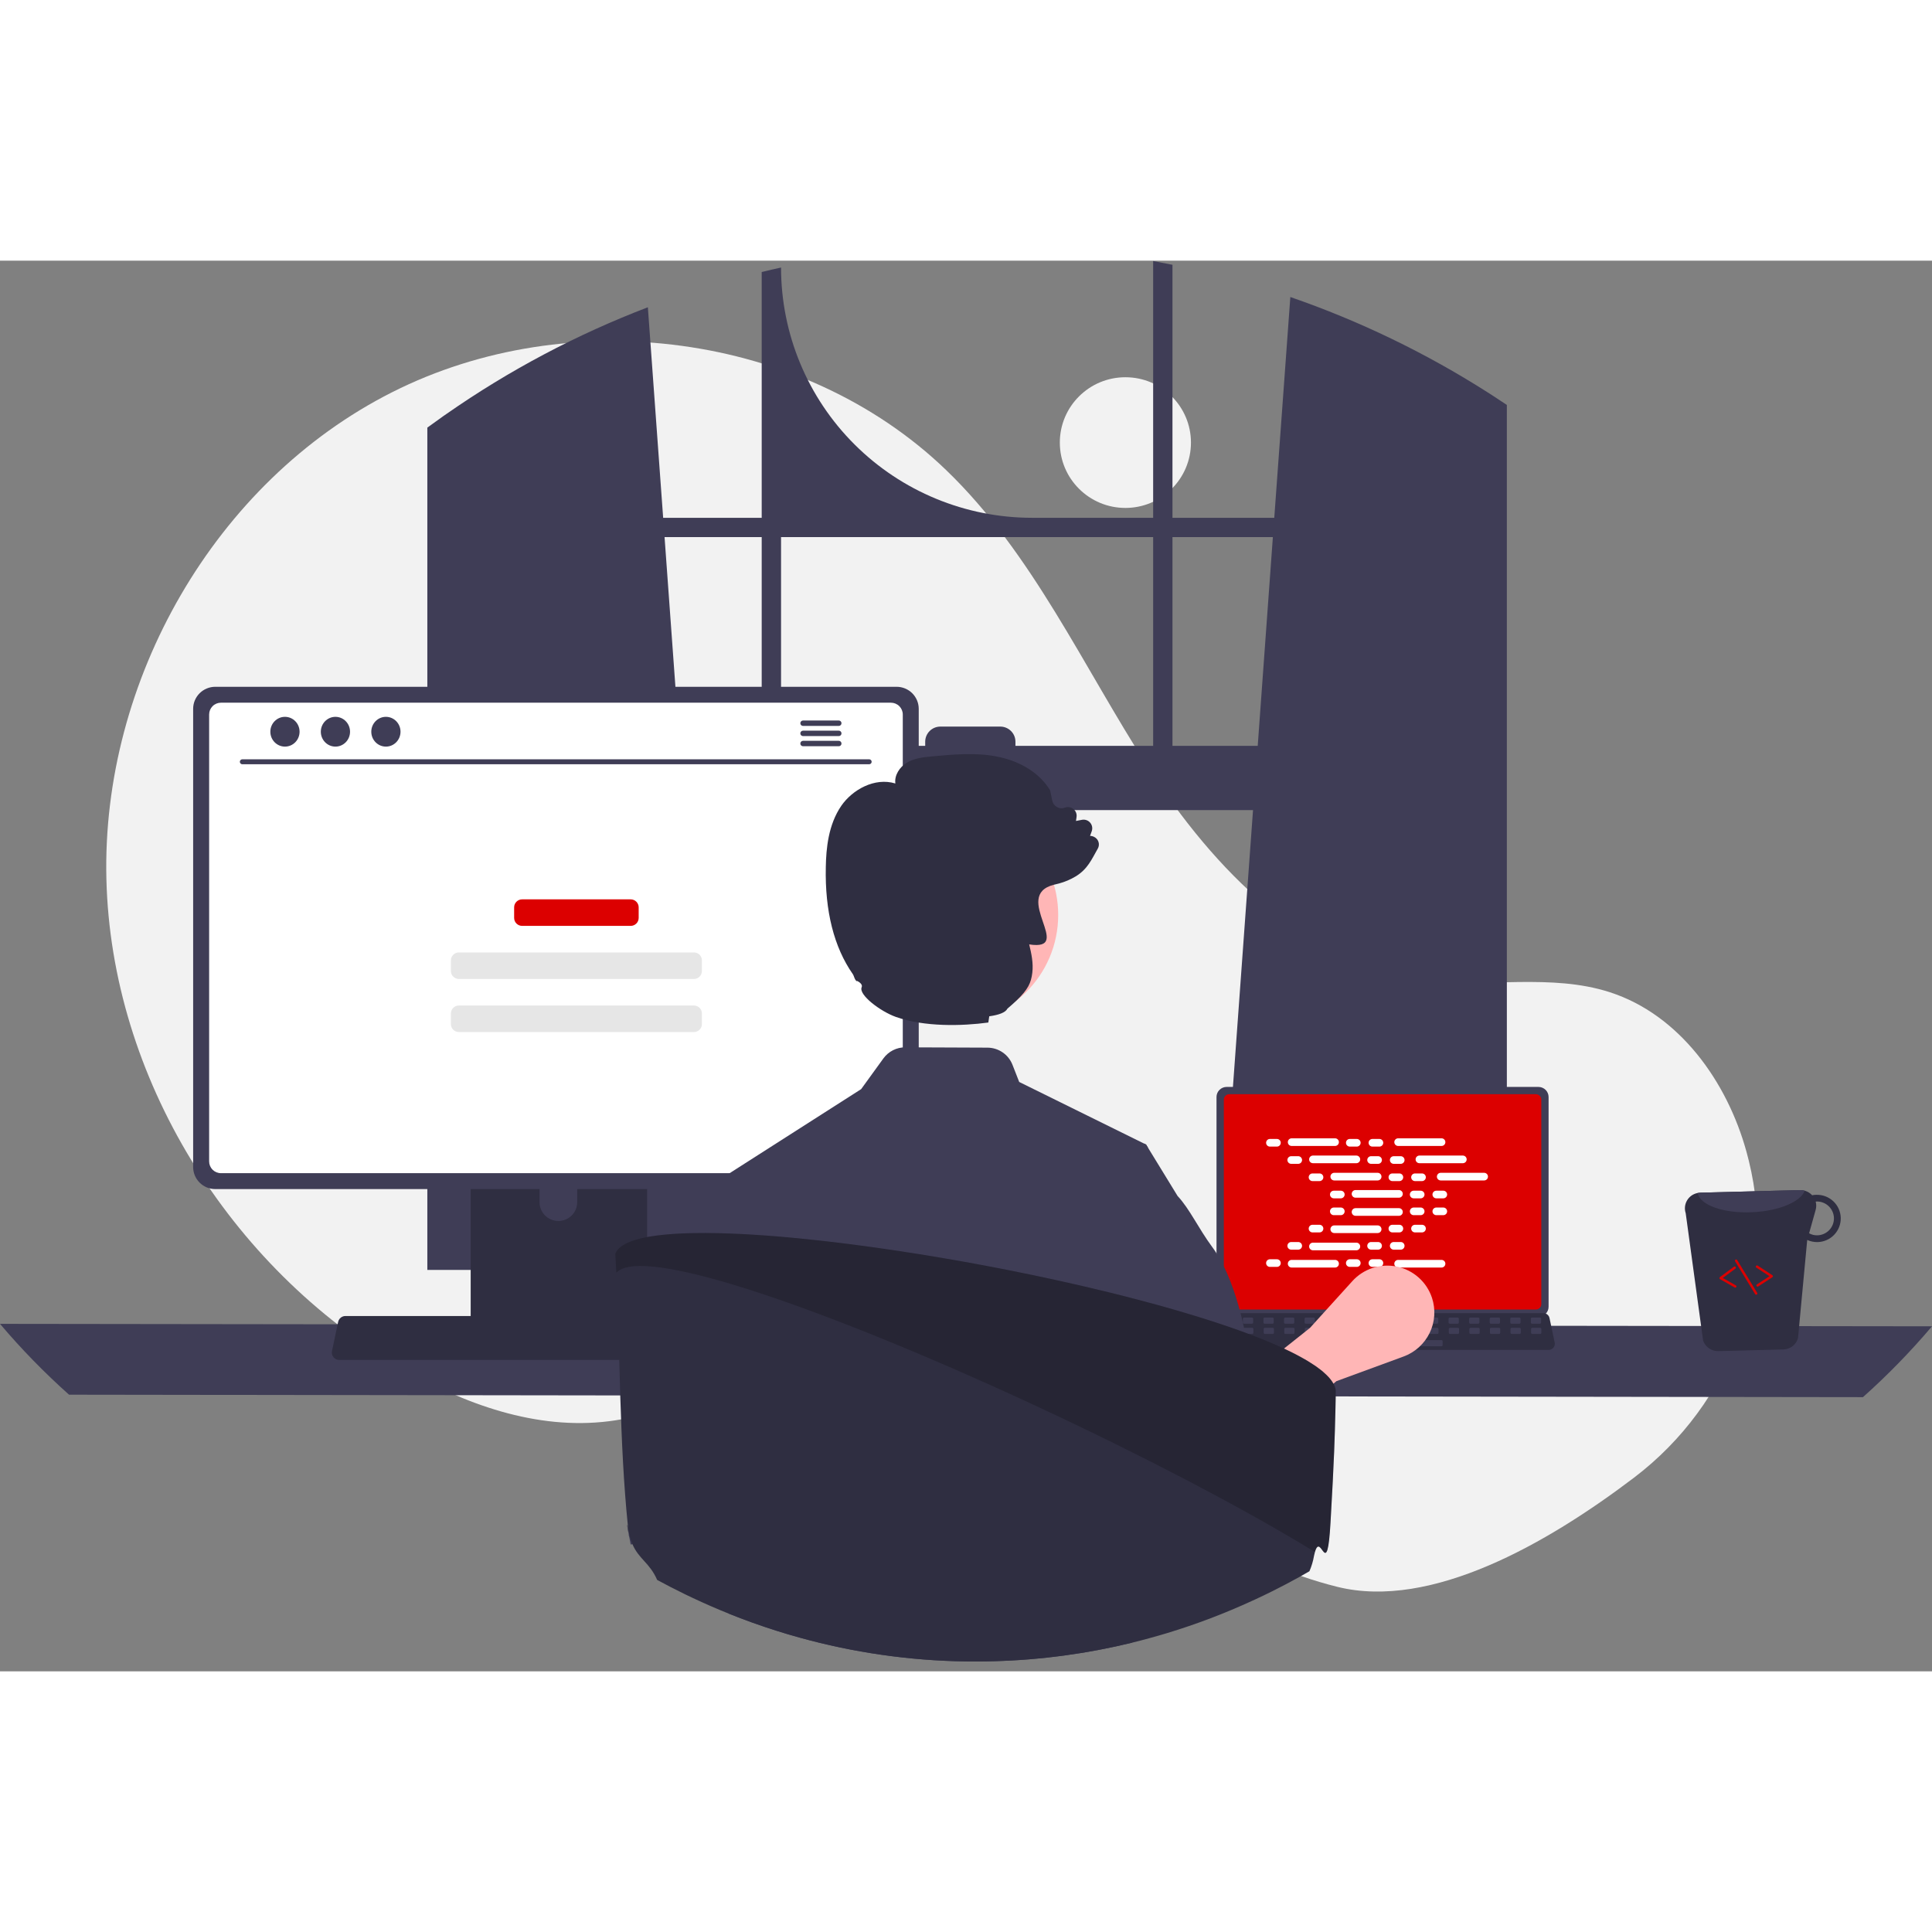 <svg width="500" height="500" viewBox="0 0 189 138" fill="none" xmlns="http://www.w3.org/2000/svg">
    <rect x="0" y="0" width="189" height="138" fill="#808080" stroke="none"/>
    <g clip-path="url(#clip0_233_596)">
        <path d="M110.092 24.189C113.634 24.189 116.506 21.327 116.506 17.796C116.506 14.266 113.634 11.404 110.092 11.404C106.55 11.404 103.679 14.266 103.679 17.796C103.679 21.327 106.55 24.189 110.092 24.189Z" fill="#F2F2F2"/>
        <path d="M159.845 119.057C169.379 111.82 173.932 99.659 171.081 88.058C171.011 87.77 170.936 87.482 170.857 87.195C168.967 80.309 164.292 73.765 157.478 71.564C151.756 69.717 145.511 71.138 139.542 70.403C127.824 68.961 118.739 59.512 112.347 49.618C105.955 39.725 101.043 28.651 92.549 20.477C78.549 7.005 55.71 4.104 38.352 12.874C20.993 21.643 9.936 41.099 10.408 60.49C10.879 79.88 22.429 98.419 39.203 108.255C45.364 111.868 52.491 114.428 59.584 113.532C65.738 112.755 71.33 109.459 77.455 108.481C87.085 106.942 96.654 111.282 104.983 116.339C113.313 121.396 121.358 127.39 130.823 129.734C140.014 132.01 151.4 125.467 159.845 119.057Z" fill="#F2F2F2"/>
        <path d="M146.148 13.281C145.939 13.142 145.728 13.01 145.519 12.876C139.478 9.026 133.003 5.897 126.228 3.556L124.657 25.155H114.698V0.403C114.071 0.274 113.439 0.152 112.808 0.037V25.155H100.973C94.457 25.155 88.209 22.576 83.602 17.984C78.995 13.393 76.407 7.165 76.407 0.672C75.772 0.808 75.143 0.954 74.514 1.11V25.155H64.874L63.378 4.559C56.415 7.221 49.805 10.72 43.695 14.981C43.589 15.053 43.484 15.127 43.38 15.198C42.85 15.57 42.326 15.948 41.805 16.331V98.731H70.214L69.712 91.8L66.95 53.747H122.579L119.817 91.8L119.315 98.731H147.41V14.114C146.992 13.832 146.571 13.554 146.148 13.281ZM74.514 47.463H66.493L65.011 27.042H74.514V47.463ZM112.808 47.463H99.337V47.058C99.337 46.864 99.298 46.671 99.224 46.492C99.149 46.312 99.039 46.149 98.901 46.011C98.763 45.874 98.599 45.765 98.419 45.691C98.238 45.616 98.045 45.578 97.85 45.579H91.994C91.799 45.579 91.606 45.617 91.425 45.691C91.245 45.766 91.082 45.874 90.944 46.012C90.806 46.149 90.697 46.312 90.622 46.492C90.547 46.672 90.509 46.864 90.509 47.058V47.463H76.407V27.042H112.808V47.463ZM114.698 47.463V27.042H124.52L123.038 47.463H114.698Z" fill="#3F3D56"/>
        <path d="M0 104.008C2.087 106.472 4.344 108.788 6.755 110.938L182.245 111.178C184.656 109.027 186.913 106.711 189 104.247L0 104.008Z" fill="#3F3D56"/>
        <path d="M119.006 81.815V102.333C119.006 102.594 119.11 102.845 119.296 103.03C119.481 103.215 119.733 103.319 119.995 103.319H150.503C150.765 103.319 151.017 103.215 151.202 103.03C151.388 102.845 151.492 102.594 151.492 102.333V81.815C151.492 81.554 151.387 81.303 151.202 81.119C151.016 80.934 150.765 80.83 150.503 80.83H119.995C119.733 80.83 119.482 80.934 119.296 81.119C119.111 81.303 119.006 81.554 119.006 81.815Z" fill="#3F3D56"/>
        <path d="M119.722 82.07V102.079C119.722 102.219 119.778 102.353 119.877 102.452C119.976 102.551 120.11 102.606 120.25 102.607H150.249C150.389 102.606 150.523 102.551 150.622 102.452C150.722 102.353 150.777 102.219 150.778 102.079V82.07C150.778 81.93 150.722 81.796 150.623 81.697C150.524 81.598 150.389 81.542 150.249 81.542H120.25C120.11 81.542 119.976 81.598 119.876 81.697C119.777 81.796 119.722 81.93 119.722 82.07Z" fill="#DC0000"/>
        <path d="M118.368 106.334C118.424 106.404 118.495 106.46 118.576 106.499C118.656 106.537 118.745 106.557 118.835 106.557H151.501C151.59 106.557 151.678 106.537 151.759 106.498C151.84 106.46 151.911 106.404 151.967 106.335C152.023 106.266 152.063 106.185 152.084 106.099C152.105 106.012 152.107 105.922 152.088 105.835L151.581 103.434C151.56 103.336 151.515 103.245 151.45 103.169C151.384 103.093 151.301 103.035 151.207 102.999C151.139 102.973 151.067 102.959 150.994 102.959H119.34C119.267 102.959 119.194 102.973 119.126 102.999C119.033 103.035 118.949 103.093 118.884 103.169C118.818 103.245 118.773 103.336 118.752 103.434L118.245 105.835C118.227 105.922 118.229 106.012 118.25 106.098C118.271 106.185 118.311 106.265 118.368 106.334Z" fill="#2F2E41"/>
        <path d="M149.873 103.993H150.645C150.709 103.993 150.762 103.941 150.762 103.876V103.508C150.762 103.444 150.709 103.391 150.645 103.391H149.873C149.808 103.391 149.756 103.444 149.756 103.508V103.876C149.756 103.941 149.808 103.993 149.873 103.993Z" fill="#3F3D56"/>
        <path d="M147.861 103.993H148.632C148.697 103.993 148.75 103.941 148.75 103.876V103.508C148.75 103.444 148.697 103.391 148.632 103.391H147.861C147.796 103.391 147.744 103.444 147.744 103.508V103.876C147.744 103.941 147.796 103.993 147.861 103.993Z" fill="#3F3D56"/>
        <path d="M145.849 103.993H146.62C146.685 103.993 146.737 103.941 146.737 103.876V103.508C146.737 103.444 146.685 103.391 146.62 103.391H145.849C145.784 103.391 145.731 103.444 145.731 103.508V103.876C145.731 103.941 145.784 103.993 145.849 103.993Z" fill="#3F3D56"/>
        <path d="M143.836 103.993H144.608C144.673 103.993 144.725 103.941 144.725 103.876V103.508C144.725 103.444 144.673 103.391 144.608 103.391H143.836C143.772 103.391 143.719 103.444 143.719 103.508V103.876C143.719 103.941 143.772 103.993 143.836 103.993Z" fill="#3F3D56"/>
        <path d="M141.824 103.993H142.596C142.661 103.993 142.713 103.941 142.713 103.876V103.508C142.713 103.444 142.661 103.391 142.596 103.391H141.824C141.76 103.391 141.707 103.444 141.707 103.508V103.876C141.707 103.941 141.76 103.993 141.824 103.993Z" fill="#3F3D56"/>
        <path d="M139.812 103.993H140.584C140.648 103.993 140.701 103.941 140.701 103.876V103.508C140.701 103.444 140.648 103.391 140.584 103.391H139.812C139.747 103.391 139.695 103.444 139.695 103.508V103.876C139.695 103.941 139.747 103.993 139.812 103.993Z" fill="#3F3D56"/>
        <path d="M137.8 103.993H138.571C138.636 103.993 138.689 103.941 138.689 103.876V103.508C138.689 103.444 138.636 103.391 138.571 103.391H137.8C137.735 103.391 137.683 103.444 137.683 103.508V103.876C137.683 103.941 137.735 103.993 137.8 103.993Z" fill="#3F3D56"/>
        <path d="M135.788 103.993H136.559C136.624 103.993 136.677 103.941 136.677 103.876V103.508C136.677 103.444 136.624 103.391 136.559 103.391H135.788C135.723 103.391 135.67 103.444 135.67 103.508V103.876C135.67 103.941 135.723 103.993 135.788 103.993Z" fill="#3F3D56"/>
        <path d="M133.775 103.993H134.547C134.612 103.993 134.664 103.941 134.664 103.876V103.508C134.664 103.444 134.612 103.391 134.547 103.391H133.775C133.711 103.391 133.658 103.444 133.658 103.508V103.876C133.658 103.941 133.711 103.993 133.775 103.993Z" fill="#3F3D56"/>
        <path d="M131.763 103.993H132.535C132.599 103.993 132.652 103.941 132.652 103.876V103.508C132.652 103.444 132.599 103.391 132.535 103.391H131.763C131.698 103.391 131.646 103.444 131.646 103.508V103.876C131.646 103.941 131.698 103.993 131.763 103.993Z" fill="#3F3D56"/>
        <path d="M129.751 103.993H130.523C130.587 103.993 130.64 103.941 130.64 103.876V103.508C130.64 103.444 130.587 103.391 130.523 103.391H129.751C129.686 103.391 129.634 103.444 129.634 103.508V103.876C129.634 103.941 129.686 103.993 129.751 103.993Z" fill="#3F3D56"/>
        <path d="M127.739 103.993H128.51C128.575 103.993 128.628 103.941 128.628 103.876V103.508C128.628 103.444 128.575 103.391 128.51 103.391H127.739C127.674 103.391 127.621 103.444 127.621 103.508V103.876C127.621 103.941 127.674 103.993 127.739 103.993Z" fill="#3F3D56"/>
        <path d="M125.727 103.993H126.498C126.563 103.993 126.615 103.941 126.615 103.876V103.508C126.615 103.444 126.563 103.391 126.498 103.391H125.727C125.662 103.391 125.609 103.444 125.609 103.508V103.876C125.609 103.941 125.662 103.993 125.727 103.993Z" fill="#3F3D56"/>
        <path d="M123.714 103.993H124.486C124.551 103.993 124.603 103.941 124.603 103.876V103.508C124.603 103.444 124.551 103.391 124.486 103.391H123.714C123.65 103.391 123.597 103.444 123.597 103.508V103.876C123.597 103.941 123.65 103.993 123.714 103.993Z" fill="#3F3D56"/>
        <path d="M121.702 103.993H122.474C122.539 103.993 122.591 103.941 122.591 103.876V103.508C122.591 103.444 122.539 103.391 122.474 103.391H121.702C121.637 103.391 121.585 103.444 121.585 103.508V103.876C121.585 103.941 121.637 103.993 121.702 103.993Z" fill="#3F3D56"/>
        <path d="M119.69 103.993H120.461C120.526 103.993 120.579 103.941 120.579 103.876V103.508C120.579 103.444 120.526 103.391 120.461 103.391H119.69C119.625 103.391 119.573 103.444 119.573 103.508V103.876C119.573 103.941 119.625 103.993 119.69 103.993Z" fill="#3F3D56"/>
        <path d="M149.897 104.996H150.668C150.733 104.996 150.786 104.944 150.786 104.879V104.511C150.786 104.447 150.733 104.394 150.668 104.394H149.897C149.832 104.394 149.78 104.447 149.78 104.511V104.879C149.78 104.944 149.832 104.996 149.897 104.996Z" fill="#3F3D56"/>
        <path d="M147.885 104.996H148.656C148.721 104.996 148.773 104.944 148.773 104.879V104.511C148.773 104.447 148.721 104.394 148.656 104.394H147.885C147.82 104.394 147.767 104.447 147.767 104.511V104.879C147.767 104.944 147.82 104.996 147.885 104.996Z" fill="#3F3D56"/>
        <path d="M145.872 104.996H146.644C146.709 104.996 146.761 104.944 146.761 104.879V104.511C146.761 104.447 146.709 104.394 146.644 104.394H145.872C145.808 104.394 145.755 104.447 145.755 104.511V104.879C145.755 104.944 145.808 104.996 145.872 104.996Z" fill="#3F3D56"/>
        <path d="M143.86 104.996H144.632C144.697 104.996 144.749 104.944 144.749 104.879V104.511C144.749 104.447 144.697 104.394 144.632 104.394H143.86C143.795 104.394 143.743 104.447 143.743 104.511V104.879C143.743 104.944 143.795 104.996 143.86 104.996Z" fill="#3F3D56"/>
        <path d="M141.848 104.996H142.62C142.684 104.996 142.737 104.944 142.737 104.879V104.511C142.737 104.447 142.684 104.394 142.62 104.394H141.848C141.783 104.394 141.731 104.447 141.731 104.511V104.879C141.731 104.944 141.783 104.996 141.848 104.996Z" fill="#3F3D56"/>
        <path d="M139.836 104.996H140.607C140.672 104.996 140.725 104.944 140.725 104.879V104.511C140.725 104.447 140.672 104.394 140.607 104.394H139.836C139.771 104.394 139.719 104.447 139.719 104.511V104.879C139.719 104.944 139.771 104.996 139.836 104.996Z" fill="#3F3D56"/>
        <path d="M137.824 104.996H138.595C138.66 104.996 138.713 104.944 138.713 104.879V104.511C138.713 104.447 138.66 104.394 138.595 104.394H137.824C137.759 104.394 137.706 104.447 137.706 104.511V104.879C137.706 104.944 137.759 104.996 137.824 104.996Z" fill="#3F3D56"/>
        <path d="M135.811 104.996H136.583C136.648 104.996 136.7 104.944 136.7 104.879V104.511C136.7 104.447 136.648 104.394 136.583 104.394H135.811C135.747 104.394 135.694 104.447 135.694 104.511V104.879C135.694 104.944 135.747 104.996 135.811 104.996Z" fill="#3F3D56"/>
        <path d="M133.799 104.996H134.571C134.635 104.996 134.688 104.944 134.688 104.879V104.511C134.688 104.447 134.635 104.394 134.571 104.394H133.799C133.734 104.394 133.682 104.447 133.682 104.511V104.879C133.682 104.944 133.734 104.996 133.799 104.996Z" fill="#3F3D56"/>
        <path d="M131.787 104.996H132.559C132.623 104.996 132.676 104.944 132.676 104.879V104.511C132.676 104.447 132.623 104.394 132.559 104.394H131.787C131.722 104.394 131.67 104.447 131.67 104.511V104.879C131.67 104.944 131.722 104.996 131.787 104.996Z" fill="#3F3D56"/>
        <path d="M129.775 104.996H130.546C130.611 104.996 130.664 104.944 130.664 104.879V104.511C130.664 104.447 130.611 104.394 130.546 104.394H129.775C129.71 104.394 129.657 104.447 129.657 104.511V104.879C129.657 104.944 129.71 104.996 129.775 104.996Z" fill="#3F3D56"/>
        <path d="M127.763 104.996H128.534C128.599 104.996 128.651 104.944 128.651 104.879V104.511C128.651 104.447 128.599 104.394 128.534 104.394H127.763C127.698 104.394 127.645 104.447 127.645 104.511V104.879C127.645 104.944 127.698 104.996 127.763 104.996Z" fill="#3F3D56"/>
        <path d="M125.75 104.996H126.522C126.587 104.996 126.639 104.944 126.639 104.879V104.511C126.639 104.447 126.587 104.394 126.522 104.394H125.75C125.686 104.394 125.633 104.447 125.633 104.511V104.879C125.633 104.944 125.686 104.996 125.75 104.996Z" fill="#3F3D56"/>
        <path d="M123.738 104.996H124.51C124.574 104.996 124.627 104.944 124.627 104.879V104.511C124.627 104.447 124.574 104.394 124.51 104.394H123.738C123.673 104.394 123.621 104.447 123.621 104.511V104.879C123.621 104.944 123.673 104.996 123.738 104.996Z" fill="#3F3D56"/>
        <path d="M121.726 104.996H122.497C122.562 104.996 122.615 104.944 122.615 104.879V104.511C122.615 104.447 122.562 104.394 122.497 104.394H121.726C121.661 104.394 121.609 104.447 121.609 104.511V104.879C121.609 104.944 121.661 104.996 121.726 104.996Z" fill="#3F3D56"/>
        <path d="M119.714 104.996H120.485C120.55 104.996 120.602 104.944 120.602 104.879V104.511C120.602 104.447 120.55 104.394 120.485 104.394H119.714C119.649 104.394 119.596 104.447 119.596 104.511V104.879C119.596 104.944 119.649 104.996 119.714 104.996Z" fill="#3F3D56"/>
        <path d="M133.195 106.199H141.01C141.075 106.199 141.127 106.147 141.127 106.082V105.714C141.127 105.65 141.075 105.597 141.01 105.597H133.195C133.131 105.597 133.078 105.65 133.078 105.714V106.082C133.078 106.147 133.131 106.199 133.195 106.199Z" fill="#3F3D56"/>
        <path d="M124.916 85.92H124.233C124.026 85.92 123.858 86.087 123.858 86.293C123.858 86.5 124.026 86.667 124.233 86.667H124.916C125.124 86.667 125.291 86.5 125.291 86.293C125.291 86.087 125.124 85.92 124.916 85.92Z" fill="white"/>
        <path d="M132.729 85.92H132.046C131.839 85.92 131.671 86.087 131.671 86.293C131.671 86.5 131.839 86.667 132.046 86.667H132.729C132.936 86.667 133.104 86.5 133.104 86.293C133.104 86.087 132.936 85.92 132.729 85.92Z" fill="white"/>
        <path d="M134.942 85.92H134.259C134.052 85.92 133.884 86.087 133.884 86.293C133.884 86.5 134.052 86.667 134.259 86.667H134.942C135.149 86.667 135.317 86.5 135.317 86.293C135.317 86.087 135.149 85.92 134.942 85.92Z" fill="white"/>
        <path d="M130.604 85.857H126.358C126.151 85.857 125.983 86.025 125.983 86.231C125.983 86.438 126.151 86.605 126.358 86.605H130.604C130.811 86.605 130.979 86.438 130.979 86.231C130.979 86.025 130.811 85.857 130.604 85.857Z" fill="white"/>
        <path d="M141.02 85.857H136.775C136.568 85.857 136.4 86.025 136.4 86.231C136.4 86.438 136.568 86.605 136.775 86.605H141.02C141.227 86.605 141.395 86.438 141.395 86.231C141.395 86.025 141.227 85.857 141.02 85.857Z" fill="white"/>
        <path d="M127 87.607H126.317C126.11 87.607 125.942 87.774 125.942 87.98C125.942 88.187 126.11 88.354 126.317 88.354H127C127.207 88.354 127.375 88.187 127.375 87.98C127.375 87.774 127.207 87.607 127 87.607Z" fill="white"/>
        <path d="M134.812 87.607H134.129C133.922 87.607 133.754 87.774 133.754 87.98C133.754 88.187 133.922 88.354 134.129 88.354H134.812C135.019 88.354 135.187 88.187 135.187 87.98C135.187 87.774 135.019 87.607 134.812 87.607Z" fill="white"/>
        <path d="M137.026 87.607H136.343C136.135 87.607 135.968 87.774 135.968 87.98C135.968 88.187 136.135 88.354 136.343 88.354H137.026C137.233 88.354 137.401 88.187 137.401 87.98C137.401 87.774 137.233 87.607 137.026 87.607Z" fill="white"/>
        <path d="M132.687 87.544H128.442C128.234 87.544 128.067 87.712 128.067 87.918C128.067 88.125 128.234 88.292 128.442 88.292H132.687C132.894 88.292 133.062 88.125 133.062 87.918C133.062 87.712 132.894 87.544 132.687 87.544Z" fill="white"/>
        <path d="M143.103 87.544H138.858C138.651 87.544 138.483 87.712 138.483 87.918C138.483 88.125 138.651 88.292 138.858 88.292H143.103C143.31 88.292 143.478 88.125 143.478 87.918C143.478 87.712 143.31 87.544 143.103 87.544Z" fill="white"/>
        <path d="M129.083 89.294H128.4C128.193 89.294 128.025 89.461 128.025 89.667C128.025 89.874 128.193 90.041 128.4 90.041H129.083C129.29 90.041 129.458 89.874 129.458 89.667C129.458 89.461 129.29 89.294 129.083 89.294Z" fill="white"/>
        <path d="M136.895 89.294H136.212C136.005 89.294 135.837 89.461 135.837 89.667C135.837 89.874 136.005 90.041 136.212 90.041H136.895C137.102 90.041 137.27 89.874 137.27 89.667C137.27 89.461 137.102 89.294 136.895 89.294Z" fill="white"/>
        <path d="M139.109 89.294H138.426C138.219 89.294 138.051 89.461 138.051 89.667C138.051 89.874 138.219 90.041 138.426 90.041H139.109C139.316 90.041 139.484 89.874 139.484 89.667C139.484 89.461 139.316 89.294 139.109 89.294Z" fill="white"/>
        <path d="M134.77 89.231H130.525C130.318 89.231 130.15 89.399 130.15 89.605C130.15 89.812 130.318 89.979 130.525 89.979H134.77C134.977 89.979 135.145 89.812 135.145 89.605C135.145 89.399 134.977 89.231 134.77 89.231Z" fill="white"/>
        <path d="M145.187 89.231H140.941C140.734 89.231 140.566 89.399 140.566 89.605C140.566 89.812 140.734 89.979 140.941 89.979H145.187C145.394 89.979 145.562 89.812 145.562 89.605C145.562 89.399 145.394 89.231 145.187 89.231Z" fill="white"/>
        <path d="M131.166 90.981H130.483C130.276 90.981 130.108 91.148 130.108 91.354C130.108 91.561 130.276 91.728 130.483 91.728H131.166C131.373 91.728 131.541 91.561 131.541 91.354C131.541 91.148 131.373 90.981 131.166 90.981Z" fill="white"/>
        <path d="M138.979 90.981H138.296C138.088 90.981 137.921 91.148 137.921 91.354C137.921 91.561 138.088 91.728 138.296 91.728H138.979C139.186 91.728 139.354 91.561 139.354 91.354C139.354 91.148 139.186 90.981 138.979 90.981Z" fill="white"/>
        <path d="M141.192 90.981H140.509C140.302 90.981 140.134 91.148 140.134 91.354C140.134 91.561 140.302 91.728 140.509 91.728H141.192C141.399 91.728 141.567 91.561 141.567 91.354C141.567 91.148 141.399 90.981 141.192 90.981Z" fill="white"/>
        <path d="M136.854 90.918H132.608C132.401 90.918 132.233 91.085 132.233 91.292C132.233 91.498 132.401 91.666 132.608 91.666H136.854C137.061 91.666 137.229 91.498 137.229 91.292C137.229 91.085 137.061 90.918 136.854 90.918Z" fill="white"/>
        <path d="M132.729 97.689H132.046C131.839 97.689 131.671 97.856 131.671 98.063C131.671 98.269 131.839 98.436 132.046 98.436H132.729C132.936 98.436 133.104 98.269 133.104 98.063C133.104 97.856 132.936 97.689 132.729 97.689Z" fill="white"/>
        <path d="M134.942 97.689H134.259C134.052 97.689 133.884 97.856 133.884 98.063C133.884 98.269 134.052 98.436 134.259 98.436H134.942C135.149 98.436 135.317 98.269 135.317 98.063C135.317 97.856 135.149 97.689 134.942 97.689Z" fill="white"/>
        <path d="M141.02 97.751H136.775C136.568 97.751 136.4 97.918 136.4 98.125C136.4 98.331 136.568 98.499 136.775 98.499H141.02C141.227 98.499 141.395 98.331 141.395 98.125C141.395 97.918 141.227 97.751 141.02 97.751Z" fill="white"/>
        <path d="M124.916 97.689H124.233C124.026 97.689 123.858 97.856 123.858 98.063C123.858 98.269 124.026 98.436 124.233 98.436H124.916C125.124 98.436 125.291 98.269 125.291 98.063C125.291 97.856 125.124 97.689 124.916 97.689Z" fill="white"/>
        <path d="M130.604 97.751H126.358C126.151 97.751 125.983 97.918 125.983 98.125C125.983 98.331 126.151 98.499 126.358 98.499H130.604C130.811 98.499 130.979 98.331 130.979 98.125C130.979 97.918 130.811 97.751 130.604 97.751Z" fill="white"/>
        <path d="M127 96.002H126.317C126.11 96.002 125.942 96.169 125.942 96.376C125.942 96.582 126.11 96.749 126.317 96.749H127C127.207 96.749 127.375 96.582 127.375 96.376C127.375 96.169 127.207 96.002 127 96.002Z" fill="white"/>
        <path d="M134.812 96.002H134.129C133.922 96.002 133.754 96.169 133.754 96.376C133.754 96.582 133.922 96.749 134.129 96.749H134.812C135.019 96.749 135.187 96.582 135.187 96.376C135.187 96.169 135.019 96.002 134.812 96.002Z" fill="white"/>
        <path d="M137.026 96.002H136.343C136.135 96.002 135.968 96.169 135.968 96.376C135.968 96.582 136.135 96.749 136.343 96.749H137.026C137.233 96.749 137.401 96.582 137.401 96.376C137.401 96.169 137.233 96.002 137.026 96.002Z" fill="white"/>
        <path d="M132.687 96.064H128.442C128.234 96.064 128.067 96.231 128.067 96.438C128.067 96.644 128.234 96.812 128.442 96.812H132.687C132.894 96.812 133.062 96.644 133.062 96.438C133.062 96.231 132.894 96.064 132.687 96.064Z" fill="white"/>
        <path d="M129.083 94.315H128.4C128.193 94.315 128.025 94.482 128.025 94.689C128.025 94.895 128.193 95.062 128.4 95.062H129.083C129.29 95.062 129.458 94.895 129.458 94.689C129.458 94.482 129.29 94.315 129.083 94.315Z" fill="white"/>
        <path d="M136.895 94.315H136.212C136.005 94.315 135.837 94.482 135.837 94.689C135.837 94.895 136.005 95.062 136.212 95.062H136.895C137.102 95.062 137.27 94.895 137.27 94.689C137.27 94.482 137.102 94.315 136.895 94.315Z" fill="white"/>
        <path d="M139.109 94.315H138.426C138.219 94.315 138.051 94.482 138.051 94.689C138.051 94.895 138.219 95.062 138.426 95.062H139.109C139.316 95.062 139.484 94.895 139.484 94.689C139.484 94.482 139.316 94.315 139.109 94.315Z" fill="white"/>
        <path d="M134.77 94.377H130.525C130.318 94.377 130.15 94.544 130.15 94.751C130.15 94.957 130.318 95.125 130.525 95.125H134.77C134.977 95.125 135.145 94.957 135.145 94.751C135.145 94.544 134.977 94.377 134.77 94.377Z" fill="white"/>
        <path d="M131.166 92.628H130.483C130.276 92.628 130.108 92.795 130.108 93.002C130.108 93.208 130.276 93.375 130.483 93.375H131.166C131.373 93.375 131.541 93.208 131.541 93.002C131.541 92.795 131.373 92.628 131.166 92.628Z" fill="white"/>
        <path d="M138.979 92.628H138.296C138.088 92.628 137.921 92.795 137.921 93.002C137.921 93.208 138.088 93.375 138.296 93.375H138.979C139.186 93.375 139.354 93.208 139.354 93.002C139.354 92.795 139.186 92.628 138.979 92.628Z" fill="white"/>
        <path d="M141.192 92.628H140.509C140.302 92.628 140.134 92.795 140.134 93.002C140.134 93.208 140.302 93.375 140.509 93.375H141.192C141.399 93.375 141.567 93.208 141.567 93.002C141.567 92.795 141.399 92.628 141.192 92.628Z" fill="white"/>
        <path d="M136.854 92.69H132.608C132.401 92.69 132.233 92.858 132.233 93.064C132.233 93.27 132.401 93.438 132.608 93.438H136.854C137.061 93.438 137.229 93.27 137.229 93.064C137.229 92.858 137.061 92.69 136.854 92.69Z" fill="white"/>
        <path d="M121.285 117.46L118.078 112.408L128.143 104.411L132.298 99.824C132.838 99.228 133.525 98.784 134.291 98.535C135.057 98.287 135.875 98.243 136.663 98.409C137.451 98.574 138.182 98.943 138.783 99.478C139.383 100.013 139.832 100.696 140.085 101.459C140.459 102.588 140.379 103.819 139.86 104.89C139.342 105.962 138.426 106.791 137.306 107.202L130.736 109.614L121.285 117.46Z" fill="#FFB6B6"/>
        <path d="M46.045 80.831V105.384H63.304V80.831C63.304 80.654 63.248 80.482 63.143 80.34C63.038 80.198 62.89 80.093 62.721 80.041C62.641 80.014 62.557 80.002 62.473 80.002H46.879C46.77 80.002 46.661 80.023 46.56 80.065C46.459 80.107 46.367 80.168 46.29 80.245C46.212 80.321 46.151 80.413 46.109 80.513C46.067 80.614 46.045 80.722 46.045 80.831ZM52.781 89.267C52.785 88.783 52.981 88.321 53.326 87.98C53.671 87.639 54.137 87.448 54.623 87.448C55.109 87.448 55.575 87.639 55.92 87.98C56.265 88.321 56.461 88.783 56.465 89.267V92.116C56.463 92.602 56.268 93.066 55.923 93.409C55.577 93.751 55.11 93.943 54.623 93.943C54.136 93.943 53.669 93.751 53.324 93.409C52.978 93.066 52.783 92.602 52.781 92.116V89.267Z" fill="#2F2E41"/>
        <path d="M45.993 104.599V106.967C45.993 107.089 46.042 107.207 46.129 107.294C46.215 107.381 46.333 107.43 46.456 107.431H62.894C63.017 107.43 63.135 107.381 63.221 107.294C63.308 107.207 63.357 107.089 63.357 106.967V104.599H45.993Z" fill="#3F3D56"/>
        <path d="M18.895 43.839V88.669C18.895 89.24 19.123 89.788 19.529 90.192C19.934 90.596 20.483 90.823 21.057 90.824H87.714C88.287 90.823 88.837 90.596 89.242 90.192C89.648 89.788 89.876 89.24 89.876 88.669V43.839C89.875 43.268 89.646 42.721 89.241 42.317C88.836 41.914 88.287 41.687 87.714 41.686H21.057C20.484 41.687 19.935 41.914 19.53 42.317C19.124 42.721 18.896 43.268 18.895 43.839Z" fill="#3F3D56"/>
        <path d="M20.459 44.396V88.116C20.459 88.421 20.581 88.714 20.797 88.93C21.014 89.145 21.308 89.267 21.614 89.267H87.159C87.466 89.267 87.759 89.145 87.976 88.93C88.192 88.714 88.314 88.421 88.315 88.116V44.396C88.315 44.09 88.193 43.797 87.976 43.581C87.76 43.365 87.466 43.243 87.159 43.242H21.614C21.307 43.243 21.013 43.365 20.797 43.581C20.58 43.797 20.459 44.09 20.459 44.396Z" fill="white"/>
        <path d="M32.623 107.271C32.689 107.354 32.774 107.421 32.871 107.467C32.967 107.513 33.073 107.537 33.18 107.536H72.175C72.282 107.536 72.387 107.512 72.483 107.467C72.579 107.421 72.664 107.354 72.731 107.272C72.799 107.189 72.847 107.093 72.872 106.989C72.897 106.886 72.898 106.779 72.876 106.674L72.271 103.809C72.246 103.692 72.192 103.583 72.114 103.492C72.036 103.402 71.936 103.332 71.824 103.289C71.743 103.258 71.657 103.241 71.57 103.241H33.783C33.696 103.241 33.609 103.258 33.528 103.289C33.416 103.332 33.316 103.402 33.238 103.492C33.16 103.583 33.106 103.692 33.081 103.809L32.476 106.674C32.455 106.778 32.456 106.886 32.482 106.989C32.507 107.092 32.555 107.188 32.623 107.271Z" fill="#2F2E41"/>
        <path d="M85.032 49.265H23.701C23.638 49.264 23.577 49.237 23.533 49.192C23.488 49.147 23.463 49.085 23.463 49.022C23.463 48.958 23.488 48.897 23.533 48.852C23.577 48.806 23.638 48.78 23.701 48.779H85.032C85.096 48.78 85.156 48.806 85.201 48.852C85.246 48.897 85.271 48.958 85.271 49.022C85.271 49.085 85.246 49.147 85.201 49.192C85.156 49.237 85.096 49.264 85.032 49.265Z" fill="#3F3D56"/>
        <path d="M27.876 47.538C28.666 47.538 29.306 46.886 29.306 46.081C29.306 45.277 28.666 44.625 27.876 44.625C27.087 44.625 26.447 45.277 26.447 46.081C26.447 46.886 27.087 47.538 27.876 47.538Z" fill="#3F3D56"/>
        <path d="M32.814 47.538C33.603 47.538 34.243 46.886 34.243 46.081C34.243 45.277 33.603 44.625 32.814 44.625C32.025 44.625 31.385 45.277 31.385 46.081C31.385 46.886 32.025 47.538 32.814 47.538Z" fill="#3F3D56"/>
        <path d="M37.752 47.538C38.541 47.538 39.181 46.886 39.181 46.081C39.181 45.277 38.541 44.625 37.752 44.625C36.962 44.625 36.322 45.277 36.322 46.081C36.322 46.886 36.962 47.538 37.752 47.538Z" fill="#3F3D56"/>
        <path d="M82.059 44.985H78.552C78.483 44.987 78.416 45.015 78.368 45.065C78.32 45.114 78.293 45.181 78.293 45.25C78.293 45.319 78.32 45.385 78.368 45.435C78.416 45.484 78.483 45.513 78.552 45.514H82.059C82.129 45.513 82.195 45.485 82.244 45.435C82.293 45.386 82.32 45.319 82.32 45.25C82.32 45.18 82.293 45.113 82.244 45.064C82.195 45.014 82.129 44.986 82.059 44.985Z" fill="#3F3D56"/>
        <path d="M82.059 45.979H78.552C78.482 45.98 78.416 46.009 78.368 46.058C78.319 46.108 78.292 46.174 78.292 46.243C78.292 46.312 78.319 46.379 78.368 46.428C78.416 46.478 78.482 46.506 78.552 46.508H82.059C82.129 46.507 82.195 46.479 82.244 46.429C82.293 46.38 82.321 46.313 82.321 46.243C82.321 46.174 82.293 46.107 82.244 46.057C82.195 46.008 82.129 45.98 82.059 45.979Z" fill="#3F3D56"/>
        <path d="M82.059 46.972H78.552C78.483 46.974 78.416 47.002 78.368 47.052C78.32 47.101 78.293 47.168 78.293 47.237C78.293 47.306 78.32 47.372 78.368 47.422C78.416 47.471 78.483 47.5 78.552 47.501H82.059C82.129 47.5 82.195 47.472 82.244 47.422C82.293 47.373 82.32 47.306 82.32 47.237C82.32 47.167 82.293 47.1 82.244 47.051C82.195 47.002 82.129 46.973 82.059 46.972Z" fill="#3F3D56"/>
        <path d="M166.607 105.638C166.713 105.945 166.913 106.211 167.18 106.397C167.447 106.583 167.766 106.681 168.092 106.675L174.456 106.511C174.784 106.505 175.101 106.393 175.36 106.192C175.619 105.991 175.806 105.712 175.892 105.397L176.793 95.8C177.112 95.944 177.46 96.015 177.811 96.008C178.115 96.001 178.416 95.933 178.694 95.81C178.973 95.687 179.224 95.51 179.434 95.29C179.644 95.07 179.809 94.811 179.918 94.527C180.028 94.244 180.08 93.942 180.072 93.638C180.065 93.334 179.997 93.035 179.874 92.757C179.75 92.48 179.573 92.229 179.352 92.02C179.131 91.811 178.871 91.647 178.587 91.537C178.302 91.428 177.999 91.376 177.694 91.384C177.554 91.383 177.414 91.398 177.277 91.427C177.128 91.266 176.947 91.138 176.745 91.052C176.544 90.965 176.326 90.921 176.106 90.923L166.318 91.175C166.237 91.178 166.156 91.188 166.076 91.205C165.862 91.245 165.658 91.33 165.479 91.455C165.3 91.58 165.151 91.742 165.04 91.929C164.929 92.117 164.859 92.326 164.836 92.542C164.813 92.758 164.837 92.977 164.906 93.184L166.607 105.638ZM176.977 95.148L177.618 92.861C177.691 92.597 177.693 92.318 177.623 92.053C177.654 92.053 177.682 92.038 177.713 92.038C178.152 92.029 178.577 92.194 178.895 92.497C179.212 92.8 179.396 93.216 179.407 93.654C179.417 94.091 179.252 94.516 178.95 94.833C178.647 95.15 178.23 95.335 177.79 95.346C177.506 95.355 177.225 95.287 176.977 95.148Z" fill="#2F2E41"/>
        <path d="M166.076 91.205C166.285 92.394 168.63 93.229 171.449 93.084C174.041 92.965 176.161 92.058 176.549 90.982C176.406 90.94 176.256 90.92 176.106 90.924L166.318 91.175C166.237 91.178 166.156 91.188 166.076 91.205Z" fill="#3F3D56"/>
        <path d="M171.966 100.364C171.979 100.361 171.991 100.356 172.002 100.348L173.384 99.447C173.401 99.436 173.414 99.421 173.424 99.404C173.433 99.386 173.438 99.367 173.438 99.347C173.438 99.327 173.433 99.307 173.424 99.29C173.414 99.272 173.401 99.257 173.384 99.247L171.948 98.309C171.934 98.3 171.92 98.294 171.904 98.291C171.889 98.288 171.873 98.288 171.857 98.291C171.842 98.295 171.827 98.301 171.814 98.31C171.801 98.319 171.79 98.33 171.781 98.343C171.772 98.356 171.766 98.371 171.763 98.386C171.76 98.402 171.761 98.418 171.764 98.433C171.767 98.449 171.773 98.463 171.782 98.476C171.791 98.489 171.803 98.501 171.816 98.509L173.099 99.347L171.87 100.148C171.847 100.164 171.829 100.187 171.821 100.214C171.813 100.241 171.815 100.27 171.826 100.296C171.838 100.322 171.858 100.343 171.883 100.356C171.909 100.368 171.938 100.371 171.966 100.364Z" fill="#DC0000"/>
        <path d="M169.783 100.465C169.806 100.459 169.827 100.446 169.843 100.428C169.859 100.411 169.869 100.389 169.872 100.365C169.876 100.341 169.872 100.317 169.861 100.296C169.851 100.274 169.834 100.257 169.813 100.245L168.539 99.517L169.77 98.606C169.783 98.596 169.794 98.584 169.802 98.571C169.81 98.557 169.815 98.543 169.818 98.527C169.82 98.511 169.819 98.496 169.815 98.48C169.811 98.465 169.805 98.451 169.795 98.438C169.786 98.426 169.774 98.415 169.761 98.407C169.747 98.399 169.732 98.394 169.716 98.391C169.701 98.389 169.685 98.39 169.67 98.394C169.654 98.397 169.64 98.404 169.627 98.413L168.249 99.434C168.233 99.446 168.22 99.461 168.212 99.479C168.203 99.497 168.199 99.517 168.201 99.537C168.202 99.557 168.208 99.576 168.218 99.593C168.229 99.61 168.243 99.624 168.261 99.634L169.694 100.453C169.721 100.468 169.753 100.472 169.783 100.465Z" fill="#DC0000"/>
        <path d="M171.828 101.154C171.84 101.151 171.851 101.147 171.861 101.141C171.875 101.132 171.886 101.122 171.896 101.109C171.905 101.096 171.912 101.082 171.915 101.067C171.919 101.051 171.92 101.035 171.917 101.02C171.915 101.004 171.91 100.989 171.901 100.976L169.942 97.766C169.926 97.739 169.899 97.72 169.868 97.712C169.837 97.705 169.804 97.71 169.777 97.726C169.75 97.743 169.731 97.769 169.723 97.8C169.715 97.831 169.721 97.864 169.737 97.891L171.696 101.101C171.709 101.122 171.729 101.139 171.753 101.149C171.777 101.159 171.803 101.161 171.828 101.154Z" fill="#DC0000"/>
        <path d="M61.695 62.48H51.08C50.647 62.48 50.296 62.83 50.296 63.261V64.295C50.296 64.726 50.647 65.076 51.08 65.076H61.695C62.128 65.076 62.479 64.726 62.479 64.295V63.261C62.479 62.83 62.128 62.48 61.695 62.48Z" fill="#DC0000"/>
        <path d="M67.882 67.673H44.892C44.459 67.673 44.108 68.023 44.108 68.454V69.488C44.108 69.919 44.459 70.269 44.892 70.269H67.882C68.315 70.269 68.666 69.919 68.666 69.488V68.454C68.666 68.023 68.315 67.673 67.882 67.673Z" fill="#E6E6E6"/>
        <path d="M67.882 72.866H44.892C44.459 72.866 44.108 73.216 44.108 73.647V74.681C44.108 75.112 44.459 75.462 44.892 75.462H67.882C68.315 75.462 68.666 75.112 68.666 74.681V73.647C68.666 73.216 68.315 72.866 67.882 72.866Z" fill="#E6E6E6"/>
        <path d="M69.831 90.255L69.883 90.419L69.886 90.424L71.453 95.174L73.256 100.647L76.649 110.932L76.682 112.529V112.535L76.934 125.387L76.235 127.129L77.021 129.986C77.021 129.986 76.66 125.668 74.72 128.148C73.621 129.557 72.336 130.999 71.281 132.351C72.818 132.971 74.38 133.531 75.966 134.033C76.309 134.142 76.654 134.246 76.999 134.35C77.073 134.372 77.147 134.393 77.221 134.415C82.481 135.965 87.918 136.836 93.4 137.007C93.684 137.015 93.964 137.021 94.235 137.026C94.331 137.029 94.424 137.032 94.518 137.032C94.825 137.034 95.129 137.037 95.436 137.037C96.055 137.037 96.671 137.028 97.285 137.01C101.828 136.882 106.345 136.273 110.759 135.194C110.729 133.378 110.646 131.256 110.529 128.989C110.474 127.877 109.243 126.673 109.169 125.509C109.117 124.636 110.222 123.813 110.164 122.926C109.791 117.461 109.326 119.559 108.98 115.689C108.945 115.309 108.912 114.946 108.882 114.599C108.66 112.114 108.506 110.56 108.506 110.56L109.981 101.299L112.296 86.759L112.118 86.467L111.918 86.369L99.705 80.344L99.042 78.651C98.848 78.163 98.513 77.744 98.079 77.448C97.645 77.151 97.132 76.991 96.606 76.988L88.56 76.955C88.143 76.953 87.731 77.05 87.359 77.239C86.987 77.427 86.665 77.702 86.42 78.039L84.242 81.046L69.831 90.255Z" fill="#3F3D56"/>
        <path d="M78.504 108.643L76.681 112.529L75.438 115.184L73.297 126.351L72.226 127.484L71.308 123.472L61.7 125.598C61.385 123.853 61.616 125.657 61.421 123.743C61.476 123.688 61.534 123.634 61.591 123.579C61.745 123.437 61.873 123.303 61.871 123.175C61.761 116.571 62.09 105.333 64.836 98.525C65.266 97.413 65.833 96.359 66.523 95.387C66.578 95.313 66.63 95.239 66.683 95.165C67.948 93.398 68.749 91.659 69.883 90.422V90.419C69.89 90.413 69.897 90.407 69.902 90.4C69.906 90.398 69.91 90.395 69.913 90.392L77.706 86.273L78.041 95.635L78.279 102.364L78.504 108.643Z" fill="#3F3D56"/>
        <path d="M106.604 109.747L108.881 114.601L109.675 116.291L111.815 127.457L112.882 128.588L113.803 124.577L114.235 124.488L122.032 122.879L124.304 130.072C124.816 129.221 125.018 128.221 124.875 127.239C124.733 126.257 124.254 125.355 123.521 124.684C123.366 124.544 123.236 124.408 123.24 124.279C123.369 116.512 122.893 102.33 118.588 96.493C117.221 94.64 116.4 92.795 115.207 91.506C115.203 91.502 115.203 91.499 115.199 91.499L112.295 86.759L112.118 86.468L111.918 86.369L106.604 109.747Z" fill="#3F3D56"/>
        <path d="M92.815 74.673C98.727 74.673 103.519 69.897 103.519 64.006C103.519 58.114 98.727 53.338 92.815 53.338C86.904 53.338 82.112 58.114 82.112 64.006C82.112 69.897 86.904 74.673 92.815 74.673Z" fill="#FFB6B6"/>
        <path d="M107.282 56.554C107.199 56.466 107.099 56.395 106.988 56.346C106.877 56.297 106.757 56.271 106.636 56.27L106.797 55.824C106.849 55.684 106.863 55.532 106.838 55.385C106.812 55.237 106.748 55.099 106.651 54.985C106.554 54.87 106.429 54.783 106.287 54.733C106.146 54.683 105.993 54.671 105.846 54.699L105.259 54.812L105.315 54.421C105.336 54.276 105.319 54.128 105.265 53.991C105.211 53.854 105.123 53.734 105.008 53.642C104.893 53.549 104.757 53.488 104.611 53.465C104.466 53.441 104.317 53.456 104.179 53.507C104.053 53.556 103.918 53.577 103.783 53.567C103.648 53.558 103.518 53.518 103.4 53.452C103.282 53.387 103.18 53.298 103.1 53.19C103.021 53.082 102.966 52.958 102.939 52.827L102.735 51.845L102.713 51.793C101.719 50.141 99.807 48.939 97.467 48.499C95.385 48.103 93.249 48.305 91.191 48.494C90.374 48.57 89.451 48.657 88.683 49.126C88.029 49.528 87.477 50.332 87.59 51.144C85.56 50.524 83.384 51.762 82.305 53.322C81.027 55.18 80.818 57.507 80.785 59.327C80.693 63.631 81.585 67.153 83.427 69.796C83.561 69.987 83.595 70.387 83.862 70.521L83.806 70.433C84.104 70.581 84.407 70.82 84.294 71.077C83.97 71.814 86.124 73.444 87.643 73.983C90.412 74.967 94.095 74.883 96.684 74.529L96.775 73.918C97.71 73.791 98.368 73.55 98.553 73.171C98.879 72.894 99.158 72.645 99.401 72.415L99.403 72.412C99.408 72.408 99.418 72.4 99.422 72.396C100.592 71.278 100.864 70.641 100.986 69.671C101.104 68.721 100.895 67.756 100.681 66.887C105.183 67.581 98.908 62.109 103.102 61.05C103.15 61.036 103.199 61.024 103.249 61.014C103.371 60.986 103.494 60.957 103.612 60.924C104.179 60.77 104.722 60.539 105.226 60.236C106.398 59.525 106.785 58.582 107.39 57.519C107.477 57.368 107.514 57.193 107.495 57.019C107.475 56.846 107.401 56.683 107.282 56.554Z" fill="#2F2E41"/>
        <path d="M130.671 110.506C130.668 110.925 130.664 111.512 130.644 112.237C130.642 112.338 130.64 112.441 130.637 112.546C130.606 113.88 130.575 114.998 130.524 116.24C130.522 116.326 130.52 116.41 130.515 116.496C130.447 118.229 130.342 120.248 130.159 123.444C129.821 129.347 129.23 124.255 128.636 126.326C128.607 126.429 128.576 126.551 128.547 126.695C128.458 127.216 128.306 127.725 128.096 128.21C127.781 128.397 127.457 128.576 127.137 128.756C126.227 129.261 125.302 129.747 124.37 130.209C123.847 130.468 123.321 130.722 122.792 130.966C122.708 131.004 122.626 131.042 122.545 131.078C119.839 132.326 117.05 133.386 114.197 134.253C113.64 134.42 113.085 134.583 112.523 134.734C111.937 134.897 111.351 135.05 110.758 135.194C106.344 136.273 101.827 136.883 97.284 137.011C96.672 137.03 96.055 137.037 95.435 137.037C95.127 137.037 94.825 137.035 94.517 137.032C94.424 137.032 94.33 137.03 94.236 137.027C93.965 137.02 93.684 137.015 93.4 137.008C87.918 136.838 82.481 135.966 77.222 134.415L76.999 134.351C76.653 134.246 76.31 134.143 75.966 134.032C74.381 133.532 72.819 132.972 71.28 132.352C70.105 131.88 68.944 131.374 67.797 130.834C67.786 130.831 67.776 130.826 67.768 130.82C67.528 130.71 67.285 130.595 67.045 130.477C67.013 130.461 66.98 130.444 66.946 130.427C66.05 129.991 65.164 129.535 64.287 129.058C63.55 127.37 62.512 127.047 61.868 125.562C61.681 125.121 61.545 124.66 61.465 124.188C61.465 124.183 61.462 124.179 61.462 124.171C61.53 125.062 61.176 122.591 61.46 124.162C61.458 124.133 61.455 124.102 61.453 124.066C61.446 123.98 61.436 123.875 61.422 123.743C60.598 115.725 60.651 106.556 60.292 99.001C60.269 98.512 60.244 98.045 60.218 97.598C60.211 97.449 60.201 97.303 60.192 97.16C60.209 97.117 60.228 97.071 60.249 97.028C60.254 97.016 60.26 97.004 60.266 96.992C60.273 96.977 60.281 96.963 60.29 96.949C60.295 96.942 60.302 96.932 60.307 96.925C60.31 96.917 60.315 96.909 60.319 96.901C60.341 96.868 60.365 96.832 60.391 96.798C60.403 96.784 60.413 96.772 60.425 96.76C60.433 96.748 60.443 96.736 60.453 96.726C60.461 96.715 60.47 96.704 60.48 96.695C60.489 96.686 60.499 96.674 60.511 96.662C60.516 96.654 60.523 96.648 60.53 96.643C60.549 96.621 60.57 96.601 60.593 96.583C60.678 96.504 60.77 96.432 60.867 96.367C60.9 96.346 60.936 96.324 60.97 96.3C61.212 96.156 61.467 96.034 61.731 95.936C61.823 95.903 61.914 95.872 62.012 95.838C62.048 95.829 62.082 95.817 62.118 95.805C62.171 95.788 62.224 95.771 62.279 95.759C62.553 95.678 62.848 95.608 63.168 95.544C63.206 95.537 63.247 95.529 63.288 95.52C63.346 95.508 63.406 95.498 63.466 95.489C63.547 95.474 63.631 95.46 63.715 95.446C64.429 95.333 65.238 95.249 66.132 95.194C66.216 95.189 66.3 95.185 66.384 95.18C66.483 95.175 66.581 95.17 66.682 95.165C66.766 95.161 66.853 95.158 66.939 95.156C67.023 95.151 67.11 95.149 67.198 95.146C67.441 95.139 67.691 95.132 67.945 95.127C68.671 95.113 69.435 95.118 70.237 95.134C70.609 95.144 70.989 95.153 71.378 95.17C71.404 95.17 71.429 95.173 71.453 95.173C71.791 95.185 72.132 95.199 72.483 95.218C72.728 95.23 72.975 95.242 73.223 95.256C73.456 95.271 73.691 95.285 73.929 95.302C74.114 95.311 74.299 95.326 74.486 95.338C74.645 95.35 74.803 95.362 74.962 95.371L75.178 95.386C75.296 95.395 75.414 95.403 75.534 95.414C75.798 95.436 76.062 95.457 76.331 95.479C76.598 95.503 76.869 95.527 77.141 95.551C77.412 95.575 77.686 95.601 77.96 95.627C77.989 95.63 78.015 95.632 78.041 95.635C78.291 95.661 78.541 95.685 78.793 95.711C78.851 95.716 78.911 95.721 78.969 95.728C79.209 95.752 79.454 95.78 79.697 95.806C79.771 95.814 79.846 95.822 79.92 95.83C80.11 95.851 80.298 95.868 80.489 95.891C80.741 95.92 80.998 95.946 81.248 95.979C81.443 96.001 81.637 96.022 81.832 96.046C82.137 96.082 82.447 96.121 82.757 96.161C82.874 96.176 82.992 96.19 83.11 96.207C83.994 96.317 84.887 96.439 85.795 96.566C87.172 96.76 88.57 96.971 89.977 97.198C91.387 97.425 92.805 97.666 94.231 97.919C94.592 97.983 94.952 98.048 95.315 98.115C95.478 98.146 95.641 98.177 95.805 98.208C96.083 98.258 96.362 98.311 96.641 98.364C96.919 98.416 97.198 98.469 97.477 98.524C97.808 98.589 98.142 98.653 98.474 98.718C100.657 99.149 102.828 99.609 104.947 100.09C105.295 100.169 105.644 100.25 105.99 100.329C106.681 100.49 107.367 100.653 108.046 100.818C108.233 100.861 108.418 100.906 108.603 100.952C109.064 101.067 109.525 101.182 109.979 101.299L110.059 101.32C110.393 101.402 110.719 101.486 111.046 101.572C111.817 101.773 112.575 101.976 113.321 102.182C113.816 102.319 114.305 102.457 114.788 102.597C115.511 102.805 116.22 103.015 116.909 103.229C117.08 103.281 117.25 103.334 117.419 103.384C117.923 103.54 118.42 103.698 118.903 103.856C119.287 103.98 119.662 104.107 120.032 104.234C120.402 104.361 120.765 104.488 121.12 104.615C121.348 104.696 121.574 104.782 121.8 104.864C122.124 104.983 122.444 105.103 122.756 105.223C122.852 105.259 122.946 105.297 123.039 105.333C123.1 105.359 123.157 105.381 123.215 105.405C123.328 105.45 123.443 105.493 123.554 105.539C123.666 105.582 123.777 105.627 123.887 105.675C123.995 105.718 124.106 105.764 124.212 105.809C124.32 105.852 124.425 105.898 124.531 105.946C124.62 105.982 124.707 106.02 124.791 106.058C124.961 106.132 125.132 106.207 125.297 106.283C125.379 106.322 125.461 106.358 125.542 106.396L125.73 106.482C125.756 106.496 125.783 106.508 125.809 106.52C125.869 106.549 125.932 106.58 125.992 106.609C126.131 106.674 126.268 106.743 126.402 106.808C126.583 106.899 126.758 106.99 126.926 107.078C127.097 107.169 127.262 107.26 127.421 107.349C127.447 107.363 127.471 107.377 127.498 107.392C127.534 107.411 127.57 107.432 127.606 107.452C127.728 107.521 127.846 107.593 127.964 107.662C128.194 107.803 128.413 107.942 128.617 108.081C128.663 108.112 128.706 108.143 128.752 108.172C128.903 108.28 129.047 108.385 129.182 108.493C129.182 108.495 129.182 108.495 129.184 108.495C129.23 108.529 129.273 108.565 129.316 108.598C129.352 108.632 129.391 108.661 129.427 108.694C129.551 108.802 129.667 108.905 129.772 109.01C129.808 109.043 129.842 109.077 129.873 109.113C129.887 109.125 129.9 109.137 129.912 109.151C129.96 109.199 130.003 109.247 130.044 109.295C130.05 109.302 130.056 109.309 130.061 109.317C130.118 109.384 130.171 109.451 130.222 109.518C130.246 109.551 130.272 109.585 130.294 109.618C130.323 109.659 130.351 109.702 130.375 109.743C130.397 109.776 130.416 109.812 130.435 109.846C130.486 109.932 130.53 110.022 130.565 110.116C130.592 110.18 130.614 110.245 130.63 110.312C130.648 110.376 130.662 110.441 130.671 110.506Z" fill="#2F2E41"/>
        <path opacity="0.2" d="M130.671 110.506C130.669 110.925 130.664 111.512 130.645 112.237C130.642 112.338 130.637 112.441 130.635 112.546C130.611 113.563 130.575 114.82 130.524 116.24C130.522 116.326 130.52 116.41 130.515 116.496C130.448 118.229 130.342 120.248 130.159 123.444C129.821 129.347 129.23 124.255 128.636 126.326C126.989 125.316 125.182 124.258 123.251 123.171C122.903 122.974 122.551 122.777 122.196 122.579C118.334 120.432 114.02 118.181 109.516 115.953C109.338 115.864 109.158 115.775 108.98 115.689C98.663 110.607 87.402 105.663 78.279 102.364C76.519 101.727 74.837 101.153 73.257 100.648C69.927 99.587 67.05 98.845 64.835 98.524C62.529 98.189 60.936 98.309 60.293 99.001C60.269 98.512 60.244 98.044 60.218 97.598C60.209 97.449 60.199 97.303 60.189 97.159C60.204 97.12 60.223 97.082 60.242 97.045C60.245 97.039 60.247 97.033 60.249 97.028C60.254 97.016 60.26 97.003 60.266 96.992C60.273 96.977 60.281 96.963 60.29 96.949C60.298 96.932 60.308 96.916 60.319 96.901C60.341 96.868 60.365 96.832 60.391 96.798C60.41 96.773 60.431 96.749 60.454 96.726C60.461 96.715 60.47 96.704 60.48 96.695C60.49 96.686 60.499 96.674 60.511 96.662C60.516 96.654 60.523 96.648 60.53 96.642C60.549 96.621 60.57 96.601 60.593 96.583C60.679 96.504 60.77 96.432 60.867 96.367C60.9 96.346 60.936 96.324 60.97 96.3C61.212 96.156 61.467 96.034 61.731 95.936C61.823 95.903 61.914 95.871 62.013 95.838C62.048 95.829 62.082 95.817 62.118 95.805C62.171 95.788 62.224 95.771 62.279 95.759C62.553 95.678 62.848 95.608 63.168 95.544C63.264 95.524 63.365 95.505 63.466 95.489C63.547 95.474 63.632 95.46 63.716 95.445C64.429 95.333 65.239 95.249 66.132 95.194C66.216 95.189 66.3 95.184 66.384 95.18C66.483 95.175 66.581 95.17 66.682 95.165C66.766 95.16 66.853 95.158 66.939 95.156C67.023 95.151 67.11 95.149 67.199 95.146C67.441 95.139 67.691 95.132 67.946 95.127C68.671 95.115 69.435 95.12 70.237 95.137C70.609 95.144 70.989 95.156 71.378 95.172C71.402 95.172 71.429 95.175 71.453 95.175C71.791 95.184 72.135 95.201 72.483 95.218C72.728 95.23 72.976 95.242 73.223 95.256C73.456 95.271 73.691 95.285 73.929 95.302C74.114 95.311 74.299 95.326 74.487 95.338C74.645 95.35 74.803 95.362 74.962 95.371C75.152 95.386 75.342 95.4 75.534 95.414C75.798 95.436 76.062 95.457 76.331 95.479C76.598 95.503 76.869 95.527 77.141 95.551C77.412 95.575 77.686 95.601 77.96 95.627C77.989 95.63 78.015 95.632 78.041 95.635C78.291 95.661 78.541 95.685 78.793 95.711C80.191 95.852 81.63 96.018 83.11 96.207C83.994 96.319 84.889 96.44 85.795 96.568C87.172 96.762 88.57 96.973 89.977 97.198C91.388 97.425 92.805 97.665 94.231 97.918C94.592 97.983 94.952 98.048 95.315 98.115C95.757 98.196 96.199 98.279 96.641 98.364C96.919 98.416 97.198 98.469 97.477 98.524C97.808 98.589 98.142 98.653 98.474 98.718C100.657 99.149 102.829 99.609 104.947 100.09C105.295 100.169 105.644 100.25 105.99 100.329C106.681 100.49 107.367 100.652 108.046 100.818C108.233 100.863 108.418 100.909 108.603 100.954C109.067 101.069 109.526 101.184 109.979 101.299V101.301C110.006 101.306 110.032 101.313 110.059 101.32C110.39 101.404 110.719 101.488 111.046 101.574C111.817 101.775 112.575 101.978 113.321 102.182C113.816 102.321 114.306 102.458 114.788 102.596C115.511 102.807 116.22 103.018 116.909 103.228C117.08 103.281 117.251 103.334 117.419 103.384C117.923 103.542 118.418 103.699 118.903 103.856C119.288 103.98 119.662 104.107 120.032 104.234C120.402 104.361 120.765 104.488 121.12 104.615C121.351 104.696 121.577 104.78 121.8 104.861C122.127 104.981 122.444 105.101 122.756 105.223C122.852 105.259 122.946 105.297 123.04 105.333C123.215 105.4 123.385 105.469 123.554 105.539C123.667 105.582 123.777 105.627 123.888 105.675C123.996 105.718 124.106 105.764 124.212 105.809C124.32 105.852 124.426 105.898 124.531 105.946C124.62 105.982 124.707 106.02 124.791 106.058C124.961 106.132 125.132 106.207 125.298 106.283C125.379 106.321 125.461 106.357 125.543 106.396L125.73 106.482C125.756 106.496 125.783 106.508 125.809 106.52C126.013 106.616 126.21 106.712 126.402 106.807C126.583 106.898 126.758 106.989 126.926 107.078C127.126 107.183 127.315 107.286 127.498 107.392C127.534 107.411 127.57 107.432 127.606 107.451C127.728 107.521 127.846 107.593 127.964 107.662C128.194 107.803 128.413 107.942 128.617 108.081C128.819 108.22 129.006 108.356 129.182 108.493C129.182 108.495 129.182 108.495 129.184 108.495C129.268 108.562 129.35 108.629 129.427 108.694C129.552 108.802 129.667 108.905 129.773 109.01C129.808 109.042 129.842 109.077 129.873 109.113C129.887 109.124 129.9 109.137 129.912 109.151C129.962 109.206 130.013 109.261 130.061 109.316C130.118 109.383 130.171 109.45 130.222 109.517C130.246 109.551 130.272 109.585 130.294 109.618C130.323 109.659 130.352 109.702 130.376 109.743C130.397 109.776 130.416 109.812 130.436 109.845C130.487 109.932 130.53 110.022 130.565 110.116C130.592 110.18 130.613 110.245 130.63 110.312C130.648 110.376 130.662 110.441 130.671 110.506Z" fill="black"/>
    </g>
    <defs>
        <clipPath id="clip0_233_596">
            <rect width="189" height="137" fill="white" transform="translate(0 0.037)"/>
        </clipPath>
    </defs>
</svg>
